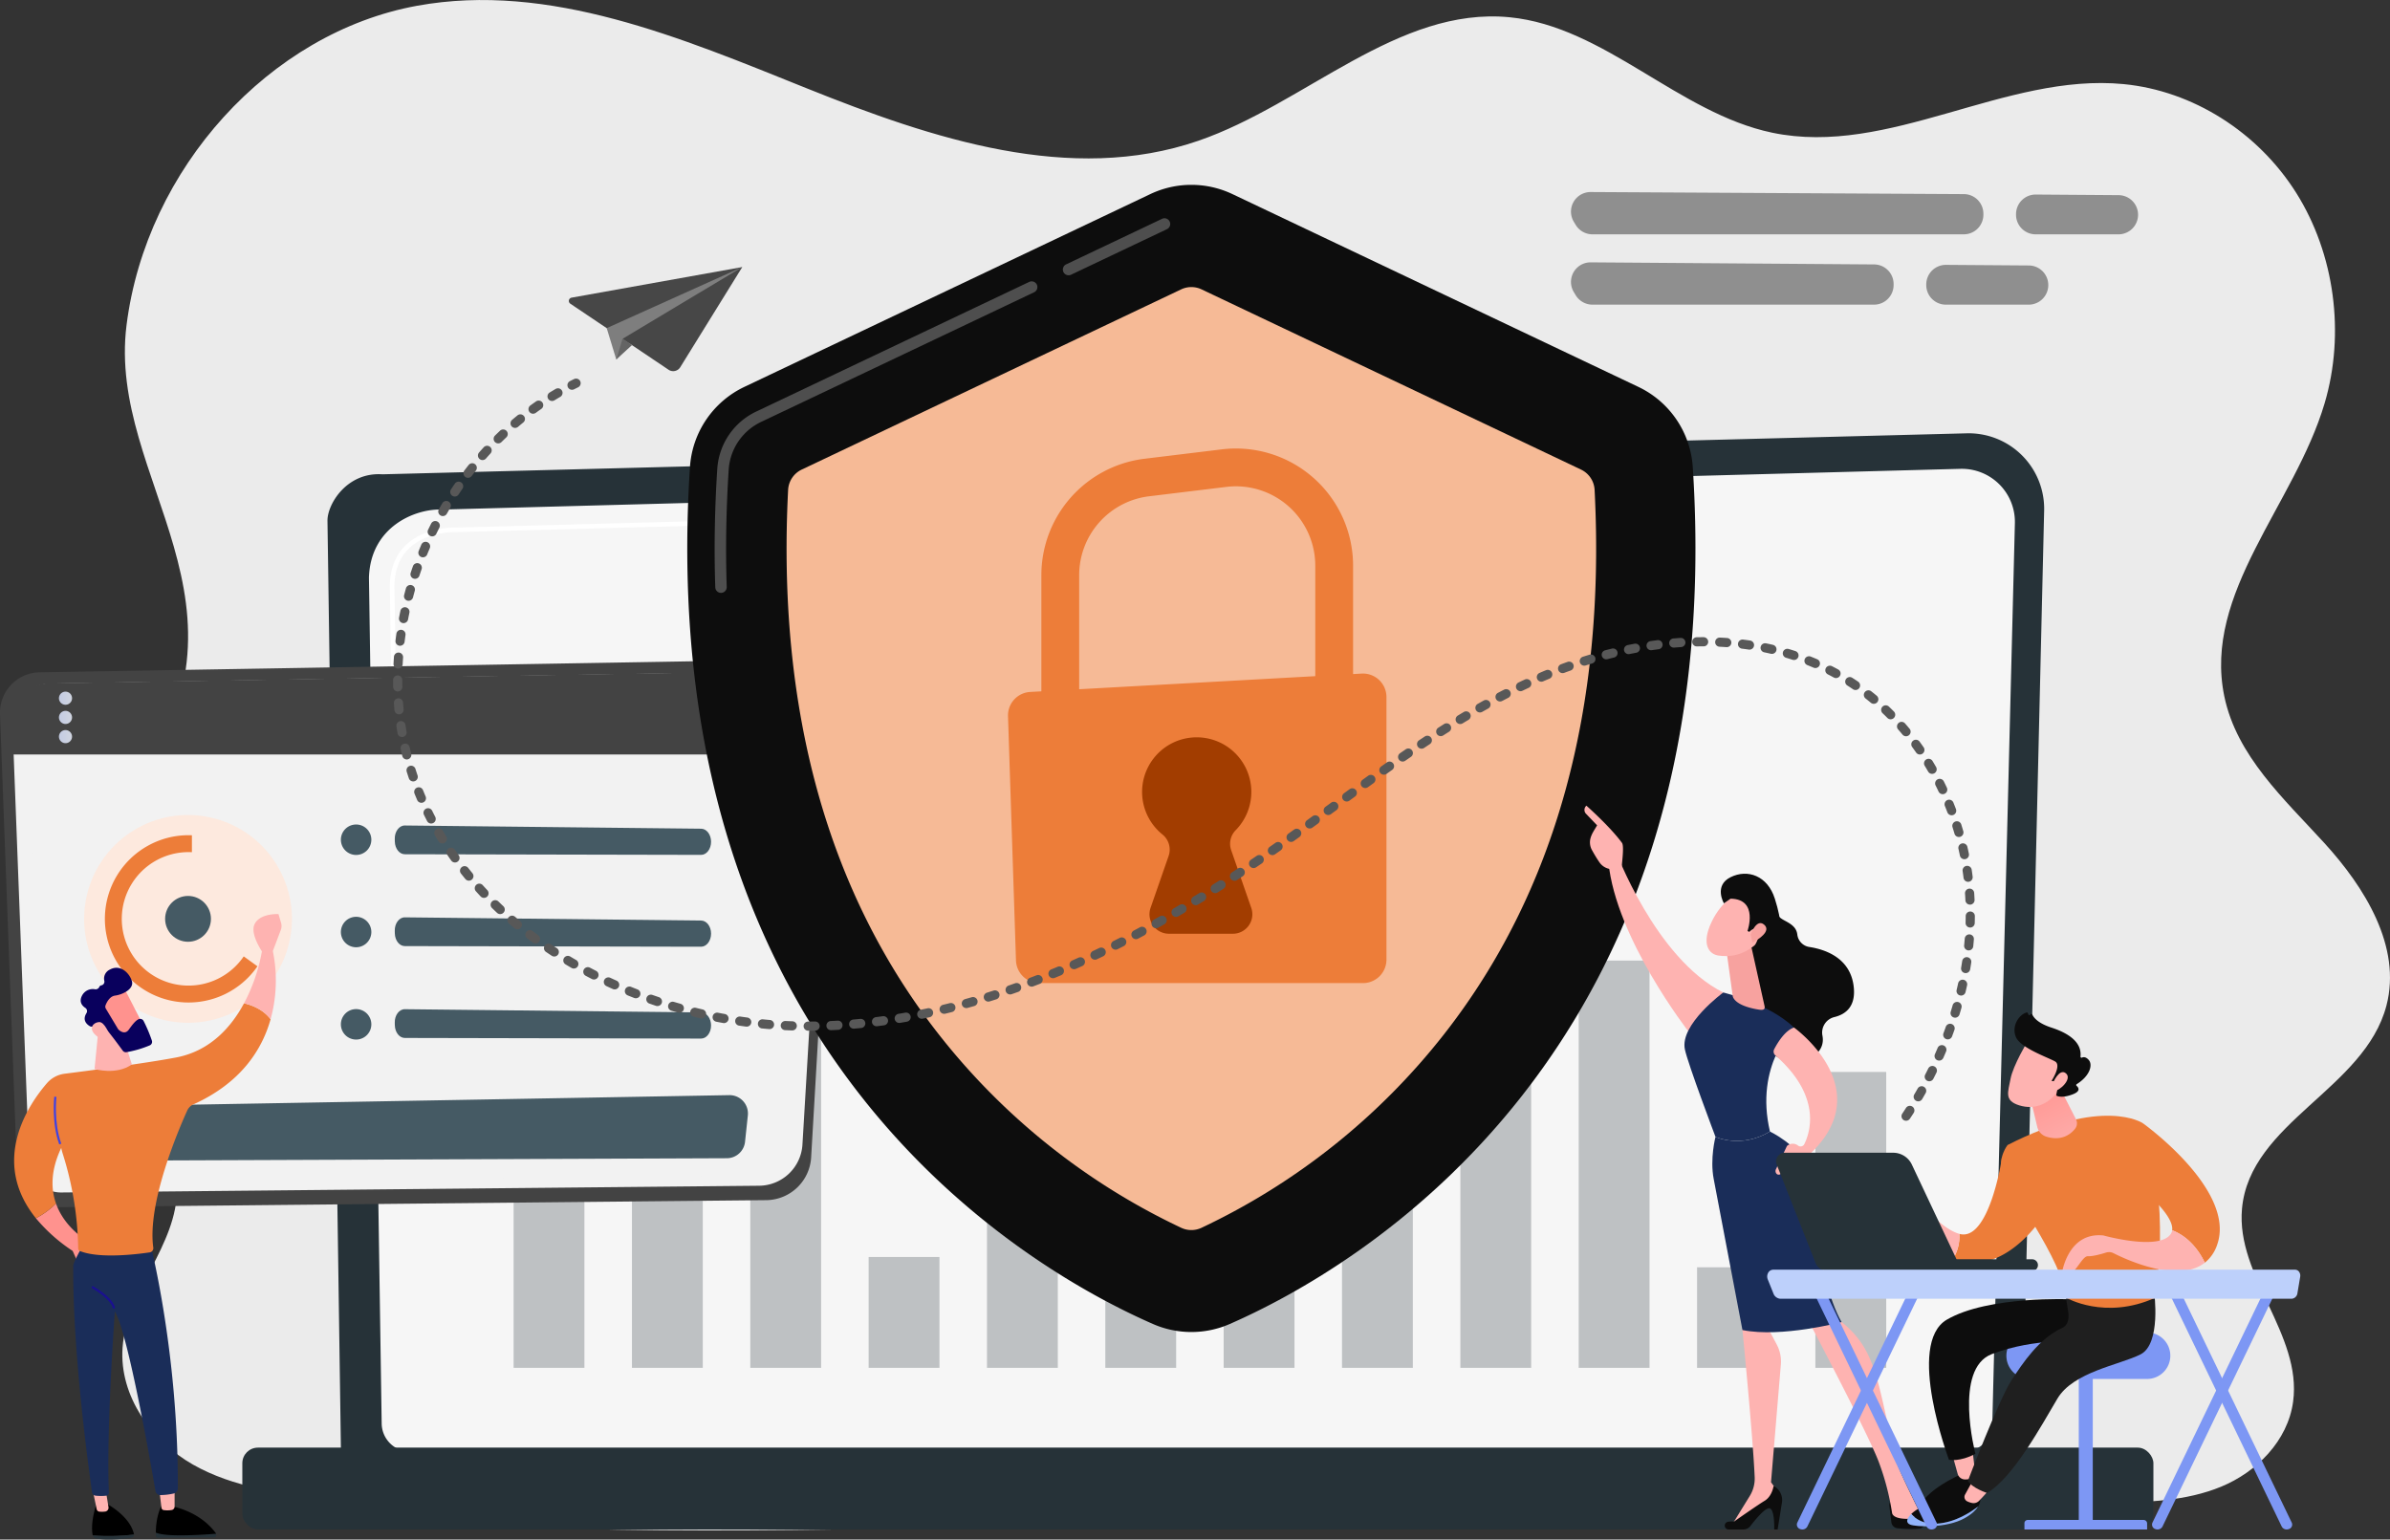 <svg xmlns="http://www.w3.org/2000/svg" xmlns:xlink="http://www.w3.org/1999/xlink" width="1149.106" height="740.255" viewBox="0 0 1149.106 740.255"><rect x="0" y="0" width="1149.106" height="740.255" fill="#333333" stroke="none"/><defs><linearGradient id="linear-gradient" y1="0.5" x2="1" y2="0.5" gradientUnits="objectBoundingBox"><stop offset="0" stop-color="#dae3fe"></stop><stop offset="1" stop-color="#e9effd"></stop></linearGradient><linearGradient id="linear-gradient-4" x1="200.258" y1="0.5" x2="201.258" y2="0.5" gradientUnits="objectBoundingBox"><stop offset="0"></stop><stop offset="1"></stop></linearGradient><linearGradient id="linear-gradient-5" x1="150.164" y1="0.5" x2="151.164" y2="0.5" gradientUnits="objectBoundingBox"><stop offset="0" stop-color="#ff928e"></stop><stop offset="1" stop-color="#feb3b1"></stop></linearGradient><linearGradient id="linear-gradient-6" x1="531.7" y1="-0.843" x2="531.193" y2="2.39" xlink:href="#linear-gradient-5"></linearGradient><linearGradient id="linear-gradient-8" x1="540.193" y1="-0.224" x2="539.678" y2="2.539" xlink:href="#linear-gradient-5"></linearGradient><linearGradient id="linear-gradient-9" x1="265.576" y1="-0.138" x2="263.823" y2="1.017" xlink:href="#linear-gradient-5"></linearGradient><linearGradient id="linear-gradient-10" x1="299.51" y1="0.257" x2="297.526" y2="2.087" xlink:href="#linear-gradient-5"></linearGradient><linearGradient id="linear-gradient-11" x1="225.366" y1="-0.222" x2="224.547" y2="2.966" xlink:href="#linear-gradient-5"></linearGradient><linearGradient id="linear-gradient-12" x1="74.868" y1="71.297" x2="73.796" y2="72.579" xlink:href="#linear-gradient-5"></linearGradient><linearGradient id="linear-gradient-13" x1="52.607" y1="47.632" x2="53.513" y2="47.632" gradientUnits="objectBoundingBox"><stop offset="0" stop-color="#09005d"></stop><stop offset="1" stop-color="#1a0f91"></stop></linearGradient><linearGradient id="linear-gradient-14" x1="209.608" y1="238.018" x2="212.066" y2="235.37" xlink:href="#linear-gradient-5"></linearGradient><linearGradient id="linear-gradient-15" x1="-11.501" y1="2.168" x2="-26.562" y2="4.266" gradientUnits="objectBoundingBox"><stop offset="0" stop-color="#4042e2"></stop><stop offset="1" stop-color="#4f52ff"></stop></linearGradient><linearGradient id="linear-gradient-16" x1="361.968" y1="-0.866" x2="361.045" y2="0.839" xlink:href="#linear-gradient-13"></linearGradient><linearGradient id="linear-gradient-17" x1="-113.259" y1="-5.931" x2="-112.131" y2="-5.931" xlink:href="#linear-gradient-5"></linearGradient><linearGradient id="linear-gradient-18" x1="-97.59" y1="-6.363" x2="-96.689" y2="-6.363" xlink:href="#linear-gradient-5"></linearGradient><linearGradient id="linear-gradient-19" x1="-28.729" y1="-2.592" x2="-27.735" y2="-2.592" xlink:href="#linear-gradient-5"></linearGradient><linearGradient id="linear-gradient-20" x1="0.142" y1="-0.265" x2="0.904" y2="1.436" xlink:href="#linear-gradient-5"></linearGradient><linearGradient id="linear-gradient-21" x1="0.961" y1="-2.955" x2="0.675" y2="-0.623" xlink:href="#linear-gradient-5"></linearGradient><linearGradient id="linear-gradient-22" x1="76.838" y1="66.717" x2="77.296" y2="65.792" xlink:href="#linear-gradient-5"></linearGradient><linearGradient id="linear-gradient-23" x1="311.733" y1="229.951" x2="313.618" y2="226.734" xlink:href="#linear-gradient-5"></linearGradient></defs><g id="Firewall_Auditing_Methodology" data-name="Firewall Auditing Methodology" transform="translate(-161.149 -124.819)"><path id="Path_162381" data-name="Path 162381" d="M1335.862,552.378c-19.323-21.184-42.173-41.844-48.131-70.6-10.311-49.77,33.779-92.206,48.212-140.814,9.98-33.61,4.831-71.878-13.617-101.2s-49.82-49.114-82.968-52.333c-57.035-5.539-112.853,35.139-169.036,23.358-44.986-9.432-80.535-51.043-126.2-55.5-53.737-5.245-98.323,41.7-149.638,59.382-61.379,21.144-127.925-.954-188.271-25.2s-123.837-51.3-187.446-39.7c-70.805,12.918-130.172,78.218-139.642,153.6-9.386,74.706,69.327,134.676,2.324,224.378-20.939,28.031-34.866,67.061-25.609,101.425,8.994,33.39,47.265,54.508,47.544,89.227.22,27.409-24.2,49.216-26.164,76.547-1.688,23.458,14.252,45.145,33.842,56.263s42.319,13.836,64.42,16.356l-6.515,7.412c111.318,10.576,223.329,8.221,335.073,5.858L1232.7,869.65c18.111-.383,36.661-.854,53.536-7.824s32.01-21.89,34.58-40.869c4.375-32.3-27.523-60.328-24.575-92.807,3.764-41.473,58.942-57.474,69.441-97.628C1373.1,602.145,1355.185,573.561,1335.862,552.378Z" transform="translate(-57.142 -22.171)" fill="#ebebeb"></path><g id="Group_86447" data-name="Group 86447" transform="translate(277.659 333.16)"><g id="Group_86446" data-name="Group 86446" transform="translate(40.94)"><path id="Path_162394" data-name="Path 162394" d="M1291.98,1017.435a14.448,14.448,0,0,1-14.412,14.4H498.2a14.448,14.448,0,0,1-14.413-14.4L477.3,569.555c0-7.919,9.33-23.38,26.429-22.218l761.682-19.708a36.319,36.319,0,0,1,37.267,37.146Z" transform="translate(-477.305 -527.617)" fill="#263238"></path><path id="Path_162395" data-name="Path 162395" d="M1294.239,1017.744a13.676,13.676,0,0,1-13.635,13.635H533.485a13.675,13.675,0,0,1-13.635-13.635l-6.12-406.589c.721-24.467,22.172-33.261,35.176-32.742l730-19.585a25.525,25.525,0,0,1,26.188,26.12Z" transform="translate(-493.792 -541.74)" fill="#f6f6f6"></path><g id="Group_86445" data-name="Group 86445" transform="translate(29.989 39.07)"><path id="Path_162396" data-name="Path 162396" d="M538.35,1013.631a1.1,1.1,0,0,1-1.1-1.085l-.484-32.974a1.1,1.1,0,0,1,1.085-1.118h.017a1.1,1.1,0,0,1,1.1,1.085l.484,32.974a1.1,1.1,0,0,1-1.085,1.118Z" transform="translate(-534.208 -770.753)" fill="#fff"></path><path id="Path_162397" data-name="Path 162397" d="M535.049,761.071a1.1,1.1,0,0,1-1.1-1.085L532.094,633.7c.038-8.434,2.637-15.171,7.723-20.046,9.254-8.867,23.734-8.424,24.347-8.4L797.287,599a1.084,1.084,0,0,1,1.131,1.072,1.1,1.1,0,0,1-1.072,1.13L564.16,607.455c-.651-.021-14.231-.443-22.819,7.787-4.639,4.445-7.009,10.65-7.044,18.443l1.854,126.269a1.1,1.1,0,0,1-1.085,1.118Z" transform="translate(-532.094 -598.996)" fill="#fff"></path></g><path id="Path_162398" data-name="Path 162398" d="M583.8,1020.452c.782-33.605.491-331.187-1.437-356.887s38.1-30.521,99.552-33.413,579.959-14.343,593.309-15.426c30.009-2.434,36.22,42.421,33.218,139.794-2.255,73.156-5.994,193.669-7.714,249.09a30.582,30.582,0,0,1-30.51,29.64c-124.774.343-602.994,1.713-634.829,2.661C598.754,1037,583.491,1033.777,583.8,1020.452Z" transform="translate(-524.828 -567.003)" fill="#f6f6f6"></path></g><rect id="Rectangle_21887" data-name="Rectangle 21887" width="918.841" height="39.352" rx="7.505" transform="translate(0 487.724)" fill="#263238"></rect></g><g id="Group_86448" data-name="Group 86448" transform="translate(408.089 515.795)" opacity="0.6"><rect id="Rectangle_21888" data-name="Rectangle 21888" width="34.053" height="147.357" transform="translate(0 119.376)" fill="#9a9fa2"></rect><rect id="Rectangle_21889" data-name="Rectangle 21889" width="34.053" height="96.713" transform="translate(56.9 170.02)" fill="#9a9fa2"></rect><rect id="Rectangle_21890" data-name="Rectangle 21890" width="34.053" height="221.876" transform="translate(113.799 44.856)" fill="#9a9fa2"></rect><rect id="Rectangle_21891" data-name="Rectangle 21891" width="34.053" height="53.303" transform="translate(170.699 213.43)" fill="#9a9fa2"></rect><rect id="Rectangle_21892" data-name="Rectangle 21892" width="34.053" height="192.213" transform="translate(227.598 74.52)" fill="#9a9fa2"></rect><rect id="Rectangle_21893" data-name="Rectangle 21893" width="34.053" height="158.933" transform="translate(284.498 107.8)" fill="#9a9fa2"></rect><rect id="Rectangle_21894" data-name="Rectangle 21894" width="34.053" height="122.758" transform="translate(341.397 143.975)" fill="#9a9fa2"></rect><rect id="Rectangle_21895" data-name="Rectangle 21895" width="34.053" height="266.733" transform="translate(398.297 0)" fill="#9a9fa2"></rect><rect id="Rectangle_21896" data-name="Rectangle 21896" width="34.053" height="238.517" transform="translate(455.197 28.216)" fill="#9a9fa2"></rect><rect id="Rectangle_21897" data-name="Rectangle 21897" width="34.053" height="195.831" transform="translate(512.096 70.902)" fill="#9a9fa2"></rect><rect id="Rectangle_21898" data-name="Rectangle 21898" width="34.053" height="48.356" transform="translate(568.996 218.376)" fill="#9a9fa2"></rect><rect id="Rectangle_21899" data-name="Rectangle 21899" width="34.053" height="142.292" transform="translate(625.896 124.44)" fill="#9a9fa2"></rect></g><g id="Group_86454" data-name="Group 86454" transform="translate(161.149 442.038)"><path id="Path_162399" data-name="Path 162399" d="M208.442,732.591l358.405-6.057c14.43-.244,26.012,12.132,25.154,26.879L579.665,965.564a21.853,21.853,0,0,1-21.376,20.818l-344.514,3.407a15.892,15.892,0,0,1-15.864-15.482l-8.243-221.419A19.363,19.363,0,0,1,208.442,732.591Z" transform="translate(-189.653 -726.531)" fill="#434343"></path><path id="Path_162400" data-name="Path 162400" d="M200.6,762.02a18.606,18.606,0,0,1,18.285-19.312l349.051-5.762a24.141,24.141,0,0,1,24.5,25.573L580.418,964.36A21.059,21.059,0,0,1,559.6,984.167l-335.523,3.241a15.313,15.313,0,0,1-15.45-14.729Z" transform="translate(-194.602 -731.244)" fill="#f2f2f2"></path><path id="Path_162401" data-name="Path 162401" d="M214.121,774.035a17.717,17.717,0,0,1,17.412-18.389l332.379-5.487A22.988,22.988,0,0,1,587.24,774.51L575.8,966.711a20.053,20.053,0,0,1-19.824,18.861l-319.5,3.087a14.582,14.582,0,0,1-14.712-14.026Z" transform="translate(-200.722 -737.224)" fill="#f2f2f2"></path><path id="Path_162402" data-name="Path 162402" d="M568.136,736.641l-350.514,5.786a18.683,18.683,0,0,0-18.361,19.393l.566,14.849H591.882l.854-14.349A24.242,24.242,0,0,0,568.136,736.641Z" transform="translate(-193.996 -731.105)" fill="#434343"></path><g id="Group_86449" data-name="Group 86449" transform="translate(28.343 15.347)" opacity="0.85"><path id="Path_162403" data-name="Path 162403" d="M247.74,757.722a3.153,3.153,0,1,1-3.153-3.153A3.152,3.152,0,0,1,247.74,757.722Z" transform="translate(-241.435 -754.569)" fill="url(#linear-gradient)"></path><path id="Path_162404" data-name="Path 162404" d="M247.74,774.6a3.153,3.153,0,1,1-3.153-3.152A3.153,3.153,0,0,1,247.74,774.6Z" transform="translate(-241.435 -762.208)" fill="url(#linear-gradient)"></path><path id="Path_162405" data-name="Path 162405" d="M247.74,791.475a3.153,3.153,0,1,1-3.153-3.153A3.152,3.152,0,0,1,247.74,791.475Z" transform="translate(-241.435 -769.847)" fill="url(#linear-gradient)"></path></g><circle id="Ellipse_7891" data-name="Ellipse 7891" cx="49.963" cy="49.963" r="49.963" transform="matrix(0.23, -0.973, 0.973, 0.23, 30.299, 161.744)" fill="#fde9de"></circle><circle id="Ellipse_7892" data-name="Ellipse 7892" cx="11.015" cy="11.015" r="11.015" transform="translate(79.39 113.582)" fill="#455a64"></circle><path id="Path_162406" data-name="Path 162406" d="M348.537,938.944A32.093,32.093,0,1,1,322,888.807q.814,0,1.619.04v-8.135c-.537-.021-1.076-.035-1.619-.035a40.222,40.222,0,1,0,33.128,63.035Z" transform="translate(-231.35 -796.303)" fill="#ed7d39"></path><g id="Group_86453" data-name="Group 86453" transform="translate(163.899 79.23)"><g id="Group_86450" data-name="Group 86450"><path id="Path_162407" data-name="Path 162407" d="M503.728,878.648a7.321,7.321,0,1,1-7.272-7.369A7.321,7.321,0,0,1,503.728,878.648Z" transform="translate(-489.087 -871.279)" fill="#455a64"></path><path id="Path_162408" data-name="Path 162408" d="M490.546,883.263a6.626,6.626,0,0,1,.1-.82Z" transform="translate(-489.747 -876.332)" fill="#455a64"></path></g><g id="Group_86451" data-name="Group 86451" transform="translate(0 44.381)"><path id="Path_162409" data-name="Path 162409" d="M503.728,959.73a7.321,7.321,0,1,1-7.272-7.369A7.321,7.321,0,0,1,503.728,959.73Z" transform="translate(-489.087 -952.361)" fill="#455a64"></path><path id="Path_162410" data-name="Path 162410" d="M490.546,964.346a6.607,6.607,0,0,1,.1-.82Z" transform="translate(-489.747 -957.415)" fill="#455a64"></path></g><g id="Group_86452" data-name="Group 86452" transform="translate(0 88.763)"><path id="Path_162411" data-name="Path 162411" d="M503.728,1040.812a7.321,7.321,0,1,1-7.272-7.369A7.321,7.321,0,0,1,503.728,1040.812Z" transform="translate(-489.087 -1033.443)" fill="#455a64"></path><path id="Path_162412" data-name="Path 162412" d="M490.546,1045.428a6.607,6.607,0,0,1,.1-.82Z" transform="translate(-489.747 -1038.497)" fill="#455a64"></path></g><path id="Path_162413" data-name="Path 162413" d="M536.41,878.66l.033,1.247c.091,3.376,2.2,6.054,4.776,6.067l142.451.3c2.66.014,4.821-2.813,4.817-6.3h0c0-3.42-2.093-6.209-4.7-6.278L541.3,872.149C538.548,872.076,536.312,875.052,536.41,878.66Z" transform="translate(-510.506 -871.672)" fill="#455a64"></path><path id="Path_162414" data-name="Path 162414" d="M536.41,959.347l.033,1.247c.091,3.375,2.2,6.054,4.776,6.066l142.451.3c2.66.013,4.821-2.813,4.817-6.3h0c0-3.421-2.093-6.209-4.7-6.278L541.3,952.836C538.548,952.763,536.312,955.738,536.41,959.347Z" transform="translate(-510.506 -908.194)" fill="#455a64"></path><path id="Path_162415" data-name="Path 162415" d="M536.41,1040.033l.033,1.247c.091,3.375,2.2,6.054,4.776,6.067l142.451.3c2.66.014,4.821-2.813,4.817-6.3h0c0-3.42-2.093-6.209-4.7-6.278L541.3,1033.522C538.548,1033.449,536.312,1036.425,536.41,1040.033Z" transform="translate(-510.506 -944.715)" fill="#455a64"></path></g><path id="Path_162416" data-name="Path 162416" d="M579.1,1118.785a8.833,8.833,0,0,0-8.94-9.766l-305.805,5.425a8.833,8.833,0,0,0-8.566,10.226l1.349,8.435a8.832,8.832,0,0,0,8.757,7.438l303.11-1.191a8.832,8.832,0,0,0,8.748-7.9Z" transform="translate(-219.54 -899.658)" fill="#455a64"></path></g><g id="Group_86456" data-name="Group 86456" transform="translate(167.946 564.336)"><path id="Path_162417" data-name="Path 162417" d="M290.663,1482.586a1.746,1.746,0,0,0-.047-.455c-2.268-8.991-13.523-14.591-13.523-14.591l-4.46.35c-2.564,7.924-2.235,12.784-1.823,14.949.012.061.03.118.046.177A105.868,105.868,0,0,0,290.663,1482.586Z" transform="translate(-233.057 -1184.237)" fill="url(#linear-gradient-4)"></path><path id="Path_162418" data-name="Path 162418" d="M271.127,1495.458a1.935,1.935,0,0,0,1.415,1.43c5.233,1.1,13.552.214,17.044-.242a1.624,1.624,0,0,0,1.347-1.618A105.847,105.847,0,0,1,271.127,1495.458Z" transform="translate(-233.328 -1196.679)" fill="#263238"></path><path id="Path_162419" data-name="Path 162419" d="M230.867,1204.261a41.545,41.545,0,0,1-9.665,7.065,80.254,80.254,0,0,0,17.666,15.709l2.185,4.9,7-8.392S235.491,1217.3,230.867,1204.261Z" transform="translate(-210.73 -1065.067)" fill="url(#linear-gradient-5)"></path><path id="Path_162420" data-name="Path 162420" d="M271.1,1456.042l1.889,9.094a1.486,1.486,0,0,0,1.27,1.223,12.6,12.6,0,0,0,2.927-.046,1.869,1.869,0,0,0,1.481-2.2l-1.313-8.075Z" transform="translate(-233.315 -1179.032)" fill="url(#linear-gradient-6)"></path><path id="Path_162421" data-name="Path 162421" d="M335.332,1494.608c-4.926-.138-7.474-.718-8.791-1.257,0,.49,0,.989.015,1.5a.972.972,0,0,0,.928.989l27.046-.175a1.235,1.235,0,0,0,.993-1.8C351.978,1494.165,342.947,1494.821,335.332,1494.608Z" transform="translate(-258.41 -1195.919)" fill="#263238"></path><path id="Path_162422" data-name="Path 162422" d="M355.525,1483.345a1.251,1.251,0,0,0-.107-.2c-2.389-3.338-8.472-9.983-20.493-12.866l-5.766-.182s-2.568,4.463-2.616,12.73c1.317.539,3.865,1.119,8.791,1.257C342.948,1484.293,351.979,1483.638,355.525,1483.345Z" transform="translate(-258.411 -1185.392)" fill="url(#linear-gradient-4)"></path><path id="Path_162423" data-name="Path 162423" d="M329.368,1452.969c.064.43.854,6.963,1.16,9.5a1.255,1.255,0,0,0,1.059,1.134,13.211,13.211,0,0,0,3.961-.061,1.706,1.706,0,0,0,1.293-1.712v-10.255Z" transform="translate(-259.69 -1177.008)" fill="url(#linear-gradient-8)"></path><path id="Path_162424" data-name="Path 162424" d="M290.613,1236.3s13.91,52.86,13.658,119.38a2.575,2.575,0,0,1-2.043,2.51,30.007,30.007,0,0,1-6.448.746,2.39,2.39,0,0,1-2.276-2c-1.951-11.437-13.143-75.869-19.52-86.329,0,0-4.2,57.385-2.855,87.158a1.41,1.41,0,0,1-1.245,1.467,23.691,23.691,0,0,1-5.176-.014,1.888,1.888,0,0,1-1.683-1.6c-1.389-9.679-9.385-67.3-9.045-108.8.019-2.34,6.19-12.518,6.19-12.518Z" transform="translate(-225.562 -1079.57)" fill="#1a2d59"></path><path id="Path_162425" data-name="Path 162425" d="M312.605,1028.342c-6.106,11.364-16.241,22.961-32.731,26.069-15.223,2.869-42.559,6.415-53.547,7.8a13.458,13.458,0,0,0-8.5,4.565c-8.636,9.994-27.585,37.354-5.281,64.924a41.545,41.545,0,0,0,9.665-7.065c-2.467-6.956-2.669-15.845,2.5-26.746a25.369,25.369,0,0,0,.661,2.561,158.594,158.594,0,0,1,7.492,45.7,1.429,1.429,0,0,0,.9,1.336c9.381,3.759,27.438,1.522,33.5.619a2.04,2.04,0,0,0,1.706-2.314c-2.975-21.553,12.293-57.009,16.326-65.89a5.881,5.881,0,0,1,2.929-2.931c23.061-10.432,33.086-26.491,37.151-40.958C321.854,1031.3,316.4,1029.234,312.605,1028.342Z" transform="translate(-202.071 -985.439)" fill="#ed7d39"></path><path id="Path_162426" data-name="Path 162426" d="M416.775,1015.3a70.014,70.014,0,0,0,1.095-32.728h-5.254a85.065,85.065,0,0,1-8.606,25.056C407.81,1008.514,413.26,1010.576,416.775,1015.3Z" transform="translate(-293.476 -964.72)" fill="url(#linear-gradient-9)"></path><path id="Path_162427" data-name="Path 162427" d="M418.216,970.6s-8-10.36-5.4-15.756,11.508-4.873,11.508-4.873l1.25,4.229a5.319,5.319,0,0,1-.126,3.388L420.526,970.6Z" transform="translate(-297.227 -949.962)" fill="url(#linear-gradient-10)"></path><path id="Path_162428" data-name="Path 162428" d="M274.513,1051.9l-1.808,18.471s10.391,3.13,17.949-2.2l-5.313-16.788Z" transform="translate(-234.042 -995.87)" fill="url(#linear-gradient-11)"></path><g id="Group_86455" data-name="Group 86455" transform="translate(31.999 25.832)"><path id="Path_162429" data-name="Path 162429" d="M286.673,1013.228c.25.235,10.555,20.472,10.555,20.472l-11.68,5.638-12.616-17.729S282.486,1009.287,286.673,1013.228Z" transform="translate(-266.145 -1004.079)" fill="url(#linear-gradient-12)"></path><path id="Path_162430" data-name="Path 162430" d="M272.487,1015.177a1.866,1.866,0,0,0,.14,1.636l5.825,9.711a1.824,1.824,0,0,0,.32.4c.694.645,3.066,2.523,4.9-.033,1.563-2.178,3.03-4.159,4.6-4.976a1.862,1.862,0,0,1,2.514.828,69.51,69.51,0,0,1,3.986,9.457,1.854,1.854,0,0,1-1.079,2.274,51.7,51.7,0,0,1-11.187,3.263,1.862,1.862,0,0,1-1.761-.749c-1.784-2.444-6.814-9.277-8.531-10.987-1.6-1.589-4.538-.99-5.864-.609a1.871,1.871,0,0,1-1.488-.2c-1.345-.81-3.694-2.829-1.546-6.246a1.865,1.865,0,0,0-.576-2.533c-1.5-.988-3.133-2.844-1.58-5.847a5.811,5.811,0,0,1,6.292-3.08,1.935,1.935,0,0,0,2.03-1.129,1.231,1.231,0,0,1,.961-.758,1.808,1.808,0,0,0,1.463-2.123,4.772,4.772,0,0,1,2.665-5.467c5.04-2.771,9.454,1.744,10.576,5.555s-4.512,6.5-8.056,6.954C274.489,1010.851,273.061,1013.692,272.487,1015.177Z" transform="translate(-260.532 -997.156)" fill="url(#linear-gradient-13)"></path><path id="Path_162431" data-name="Path 162431" d="M278.843,1051.137s-2.241-6.557-5.109-6.316-5.126,3.1-1.571,6.31C276.584,1055.127,278.843,1051.137,278.843,1051.137Z" transform="translate(-264.971 -1018.728)" fill="url(#linear-gradient-14)"></path></g><path id="Path_162432" data-name="Path 162432" d="M239.511,1133.321c-3.781-10.347-2.409-22.842-2.4-22.967l1.042.119c-.014.123-1.356,12.377,2.339,22.487Z" transform="translate(-217.819 -1022.561)" fill="url(#linear-gradient-15)"></path><path id="Path_162433" data-name="Path 162433" d="M280.791,1287.626a.525.525,0,0,1-.507-.393c-1.153-4.448-9.791-9.338-9.878-9.387a.524.524,0,1,1,.513-.915c.372.209,9.115,5.158,10.38,10.038a.525.525,0,0,1-.509.656Z" transform="translate(-232.881 -1097.93)" fill="url(#linear-gradient-16)"></path></g><g id="Group_86458" data-name="Group 86458" transform="translate(491.591 213.699)"><path id="Path_162434" data-name="Path 162434" d="M1276.785,445.031A45.982,45.982,0,0,0,1250.6,406.5l-195.137-92.678a46.033,46.033,0,0,0-39.5,0L820.827,406.5a45.98,45.98,0,0,0-26.186,38.532c-18.3,282.932,163.109,386.021,222.578,412.062a46.089,46.089,0,0,0,36.988,0C1113.676,831.052,1295.089,727.963,1276.785,445.031Z" transform="translate(-793.35 -309.37)" fill="#0d0d0d"></path><path id="Path_162435" data-name="Path 162435" d="M1126.016,366.143a2.754,2.754,0,0,1-1.184-5.242L1170.94,339a2.754,2.754,0,1,1,2.364,4.975l-46.108,21.9A2.745,2.745,0,0,1,1126.016,366.143Z" transform="translate(-942.679 -322.662)" fill="#4e4e4e"></path><path id="Path_162436" data-name="Path 162436" d="M820.445,543.938a2.754,2.754,0,0,1-2.751-2.661c-.617-18.405-.293-37.59.964-57.022a32.827,32.827,0,0,1,18.7-27.491l131.271-62.346a2.754,2.754,0,0,1,2.363,4.976L839.718,461.739a27.318,27.318,0,0,0-15.564,22.872c-1.245,19.252-1.567,38.255-.955,56.481a2.754,2.754,0,0,1-2.66,2.845Z" transform="translate(-804.232 -347.745)" fill="#4e4e4e"></path><path id="Path_162437" data-name="Path 162437" d="M1269.079,496.727a11.494,11.494,0,0,0-6.542-9.8l-182.42-86.638a11.475,11.475,0,0,0-9.844,0L887.854,486.931a11.494,11.494,0,0,0-6.542,9.8c-5.395,105.543,18.984,193.6,72.509,261.857a323.6,323.6,0,0,0,116.519,92.932,11.5,11.5,0,0,0,9.71,0,323.607,323.607,0,0,0,116.519-92.932C1250.1,690.33,1274.474,602.268,1269.079,496.727Z" transform="translate(-832.833 -350.023)" fill="#f6ba96"></path><g id="Group_86457" data-name="Group 86457" transform="translate(154.202 126.78)"><path id="Path_162438" data-name="Path 162438" d="M1122.56,674.308h-18.181V601.856a56.4,56.4,0,0,1,49.552-55.938L1191.1,541.4a56.349,56.349,0,0,1,63.148,55.938V660.59H1236.07V597.338a38.169,38.169,0,0,0-42.774-37.89l-37.173,4.517a38.2,38.2,0,0,0-33.564,37.89Z" transform="translate(-1088.335 -540.989)" fill="#ed7d39"></path><path id="Path_162439" data-name="Path 162439" d="M1085.737,747.521l159.372-8.829a11.294,11.294,0,0,1,11.918,11.276V876.224a11.294,11.294,0,0,1-11.294,11.294H1090.191a11.294,11.294,0,0,1-11.288-10.926l-3.829-117.426A11.294,11.294,0,0,1,1085.737,747.521Z" transform="translate(-1075.068 -630.468)" fill="#ed7d39"></path><path id="Path_162440" data-name="Path 162440" d="M1245.343,876.71l-9.646-27.732a9.287,9.287,0,0,1,2.11-9.575,26.261,26.261,0,1,0-35.227,1.96,9.36,9.36,0,0,1,3.041,10.342l-8.7,25.005a9.358,9.358,0,0,0,8.839,12.432H1236.5A9.358,9.358,0,0,0,1245.343,876.71Z" transform="translate(-1128.381 -655.83)" fill="#a23d00"></path></g></g><g id="Group_86461" data-name="Group 86461" transform="translate(922.944 512.219)"><path id="Path_162441" data-name="Path 162441" d="M1728.052,937.783s6.766,3.291,8.01,7.071c1,3.034,8.479,3.424,9.218,9.39a6.846,6.846,0,0,0,5.729,6.017c7.641,1.171,19.416,5.139,21.3,18.4,1.438,10.125-3.724,13.965-9.142,15.294a7.673,7.673,0,0,0-5.818,8.863c.772,3.853-.379,8.307-7.054,11.829-14.958,7.893-29.9-18.7-29.9-18.7l-3.062-46.43Z" transform="translate(-1642.934 -892.332)" fill="#0d0d0d"></path><path id="Path_162442" data-name="Path 162442" d="M1605.652,893.049s19.247,52.469,52.043,68.868c0,0-10.916,17.81-16.612,18.891,0,0-35.034-44.84-38.605-81.576Z" transform="translate(-1590.944 -872.084)" fill="#feb3b1"></path><path id="Path_162443" data-name="Path 162443" d="M1849.222,1467.144l.968,7.958a3.287,3.287,0,0,0,2.883,2.876,50.885,50.885,0,0,0,10.65.167,2.814,2.814,0,0,0,2.363-3.65c-.976-3.072-2.762-7.683-5.338-10.4h-8.827A2.719,2.719,0,0,0,1849.222,1467.144Z" transform="translate(-1702.621 -1130.561)" fill="#0d0d0d"></path><path id="Path_162444" data-name="Path 162444" d="M1717.446,1299.368l-1.49,8.764s4.989,50.537,5.876,70.752a15.836,15.836,0,0,1-2.344,9l-8.676,14.088,22.049-13.011.439-2.69-3.61-4.963,4.728-56.614a17.374,17.374,0,0,0-1.977-9.608l-4.561-8.567Z" transform="translate(-1639.981 -1055.999)" fill="#feb3b1"></path><path id="Path_162445" data-name="Path 162445" d="M1706.622,1473.255h7.036a4.237,4.237,0,0,0,3.362-1.649c2.193-2.85,6.738-8.411,8.911-8.556,2.925-.2,2.551,10.2,2.551,10.2h1.64l2.077-12.923a7.65,7.65,0,0,0-4.014-8h0s-.669,4.946-4.3,7.133-14.755,10.021-14.755,10.021a10.052,10.052,0,0,0-2.86.076A1.861,1.861,0,0,0,1706.622,1473.255Z" transform="translate(-1637.241 -1125.237)" fill="#0d0d0d"></path><path id="Path_162446" data-name="Path 162446" d="M1778.1,1303.961s29.229,55.444,33.875,68.1a121.622,121.622,0,0,1,6.336,24.219c.1,1.563,2.041,3.061,7.4,3.061,2.765,0,4.119-1.108,4.782-2.181a3.122,3.122,0,0,0,.118-3.025c-1.691-3.422-7.056-14.357-9.043-19.316-2.372-5.922-7.476-32.757-10.275-42.087s-5.962-19.451-18.151-28.774C1793.143,1303.961,1784.777,1295.766,1778.1,1303.961Z" transform="translate(-1670.439 -1056.429)" fill="#feb3b1"></path><path id="Path_162447" data-name="Path 162447" d="M1710.365,1085.717c-7.54-31.948,11.56-50.018,11.56-50.018-12.052-11.568-34.01-16.833-34.01-16.833s-20.953,15.319-18.468,27.309c1.457,7.028,14.728,42.093,14.728,42.093S1696.447,1094.076,1710.365,1085.717Z" transform="translate(-1621.165 -929.033)" fill="#1a2d59"></path><path id="Path_162448" data-name="Path 162448" d="M1738.172,1156.816c-3.068-9.244-16.716-15.817-16.716-15.817-13.918,8.359-26.19,2.551-26.19,2.551s-2.752,10.519-.852,20.3,13.816,72.6,13.816,72.6c18.778,3.8,47.657-3.828,47.657-3.828C1743.927,1211.385,1741.24,1166.06,1738.172,1156.816Z" transform="translate(-1632.255 -984.315)" fill="#1a2d59"></path><path id="Path_162449" data-name="Path 162449" d="M1718.584,978.124l6.13,27.534c.587,2.425-1.624,2.029-4.076,1.567-4.015-.757-9.191-2.316-10.922-5.441a2.971,2.971,0,0,1-.314-1.037l-2.633-19.093a3.431,3.431,0,0,1,2.008-3.6l5.082-2.253A3.43,3.43,0,0,1,1718.584,978.124Z" transform="translate(-1638.136 -909.403)" fill="#f7a29f"></path><path id="Path_162450" data-name="Path 162450" d="M1757.376,1049.619s42.784,30.61,5.472,62.774a9.642,9.642,0,0,1-4.221,2.446c-1.413.422-5.593,3.585-7.712,5.233a1.452,1.452,0,0,1-2.124-.381h0a1.986,1.986,0,0,1-.112-1.9l5.3-11.2a4.086,4.086,0,0,1,5.306-.229h0a2.016,2.016,0,0,0,3.056-.692c2.884-5.875,8.33-23.152-13.961-42.676a2.414,2.414,0,0,1-.536-2.936C1749.407,1057.047,1752.989,1051.072,1757.376,1049.619Z" transform="translate(-1656.615 -942.953)" fill="#feb3b1"></path><g id="Group_86459" data-name="Group 86459" transform="translate(58.713 32.719)"><path id="Path_162451" data-name="Path 162451" d="M1703.216,932.039s-7.26,3.066-12.2,13.557-1.25,15.335,3.38,16,11.555.564,18.88-6.213S1712.653,928.406,1703.216,932.039Z" transform="translate(-1688.672 -922.255)" fill="#feb3b1"></path><path id="Path_162452" data-name="Path 162452" d="M1714.015,942.049s5.478-15.349-8.13-15.53l-3.2,2.238s-4.993-8.51,3.2-12.572,17.786-.707,21.274,10.334,4.083,18.431-1.719,23.713-8.193-.707-8.193-.707,3.159-4.941,1.873-7.584-4.252.547-4.252.547Z" transform="translate(-1694.332 -914.522)" fill="#0d0d0d"></path><path id="Path_162453" data-name="Path 162453" d="M1727.421,963.388s2.769-7.906,6.463-4.758-3,7.3-5.624,8.649Z" transform="translate(-1706.211 -934.152)" fill="#f7a29f"></path></g><g id="Group_86460" data-name="Group 86460"><path id="Path_162454" data-name="Path 162454" d="M1594.267,885.262c-.293.934,3.107,2.355,5.109-1.463.07-1.83,1.183-9.669.089-11.16-5.823-7.939-17.114-17.892-17.114-17.892a2.687,2.687,0,0,0-.336,3.732l5.477,5.706c-1.146,2.07-2.543,3.818-3.2,6.322a7.673,7.673,0,0,0,.765,5.649c.961,1.732,2.273,3.984,3.513,5.746A7.579,7.579,0,0,0,1594.267,885.262Z" transform="translate(-1581.407 -854.747)" fill="#feb3b1"></path><path id="Path_162455" data-name="Path 162455" d="M1597.1,891.688c-.412-2.3-1.668-8.566-2.535-9.977a3.23,3.23,0,0,1-.61-2.545,2.364,2.364,0,0,1,1.329-1.447l.327-.166,5.381,4.562,1.618,4.348-1.032.384-1.517-4.078-4.584-3.885a1.089,1.089,0,0,0-.461.58,2.3,2.3,0,0,0,.488,1.671c1.153,1.876,2.62,10.013,2.681,10.359Z" transform="translate(-1587.052 -865.07)" fill="#feb3b1"></path></g></g><g id="Group_86470" data-name="Group 86470" transform="translate(1010.819 611.638)"><g id="Group_86464" data-name="Group 86464" transform="translate(114.995 153.872)"><g id="Group_86462" data-name="Group 86462" transform="translate(34.804 17.343)"><rect id="Rectangle_21900" data-name="Rectangle 21900" width="6.735" height="75.918" fill="#7d97f4"></rect></g><g id="Group_86463" data-name="Group 86463" transform="translate(8.678 90.155)"><path id="Path_162456" data-name="Path 162456" d="M2026.88,1486.775h-58.988v-3.007a1.563,1.563,0,0,1,1.563-1.563h55.74a1.685,1.685,0,0,1,1.685,1.684Z" transform="translate(-1967.892 -1482.205)" fill="#7d97f4"></path></g><path id="Rectangle_21901" data-name="Rectangle 21901" d="M11.177,0H67.643A11.177,11.177,0,0,1,78.82,11.177v0A11.177,11.177,0,0,1,67.643,22.354H11.177A11.177,11.177,0,0,1,0,11.177v0A11.177,11.177,0,0,1,11.177,0Z" fill="#7d97f4"></path></g><g id="Group_86466" data-name="Group 86466" transform="translate(53.374)"><path id="Path_162457" data-name="Path 162457" d="M1895.688,1440.415s-21.773,9.378-20.526,19.193c0,0,22.507-4.317,26.535-10.749s1.808-10.16,1.808-10.16Z" transform="translate(-1855.597 -1218.485)" fill="#0d0d0d"></path><path id="Path_162458" data-name="Path 162458" d="M1914.7,1422.253l1.106,9.555a3.161,3.161,0,0,1-2,3.357,8.241,8.241,0,0,1-2.759.421,3.68,3.68,0,0,1-3.575-2.684l-2.142-7.729Z" transform="translate(-1869.274 -1211.04)" fill="url(#linear-gradient-17)"></path><path id="Path_162459" data-name="Path 162459" d="M1952.635,1288.288s-40.047-1.853-59.974,9.767,1.01,67.4,1.01,67.4,5.206,1.119,12.7-2.887c0,0-10.7-40.829,7.884-47.933,20.889-7.985,42.495-6.043,42.495-6.043l-4-19.039Z" transform="translate(-1859.647 -1150.354)" fill="#0d0d0d"></path><path id="Path_162460" data-name="Path 162460" d="M1876.532,1463.639c4.553-1,18.057-6.593,20.108-6.518s4.957,3.148,4.957,3.148a5.457,5.457,0,0,1-.967,4.091c-3.479,2.713-10.974,7.694-19.688,8.24-6.41.4-10.266-2.15-12.472-4.623A17.826,17.826,0,0,1,1876.532,1463.639Z" transform="translate(-1852.591 -1226.823)" fill="#0d0d0d"></path><path id="Path_162461" data-name="Path 162461" d="M1879.331,1478.588c8.714-.546,16.209-5.527,19.688-8.24-.991,1.63-2.879,3.593-6.43,5.6-8.805,4.975-23.36,4.25-26.245,3.13-2.312-.9-1.6-3.056.515-5.112C1869.065,1476.438,1872.922,1478.989,1879.331,1478.588Z" transform="translate(-1850.98 -1232.81)" fill="#91b3fa"></path><path id="Path_162462" data-name="Path 162462" d="M1927.532,1449.507c-.3,1.128-3.487,4.515-5.331,6.4a3.631,3.631,0,0,1-3.374,1.015,9.332,9.332,0,0,1-2.414-.847,2.355,2.355,0,0,1-.911-3.2l4.663-8.481Z" transform="translate(-1873.745 -1221.062)" fill="url(#linear-gradient-18)"></path><path id="Path_162463" data-name="Path 162463" d="M2007.788,1282.241s3.5,24.8-6.612,29.867-32.275,8.387-39.911,21.249-21.349,38.107-33.829,45.361c0,0-7.127-2.318-9.21-5.823,0,0,14.813-38.94,20.992-48.406,5.352-8.2,13.178-20.006,24.3-25.113,3.183-1.462,3.433-4.839,2.872-8.3l-1.02-6.3Z" transform="translate(-1875.113 -1147.666)" fill="#1f1f1f"></path><path id="Path_162464" data-name="Path 162464" d="M1908.238,1200.449c14.17,4.044,20.512-35.834,20.455-36.8l21.725,25.4s-12.945,22.779-32.491,25.2a23.071,23.071,0,0,1-12.681-1.859A20.306,20.306,0,0,0,1908.238,1200.449Z" transform="translate(-1869.237 -1093.985)" fill="#ed7d39"></path><path id="Path_162465" data-name="Path 162465" d="M1852.22,1206.448c6.176-2.538,11.415,2.527,11.415,2.527,6.12,6.264,10.973,9.426,14.826,10.526a20.305,20.305,0,0,1-2.992,11.941c-7.635-3.5-12.085-10.568-13.918-14.1a2.651,2.651,0,0,0-3.5-1.185c-1.309.633-2.659,1.6-2.743,2.91-.167,2.587-3.245,2.739-3.263,1.784s2.384-6.064,2.384-6.064-7.1,4.552-9.858,6.293-5.115-1.133-5.115-1.133S1846.044,1208.986,1852.22,1206.448Z" transform="translate(-1839.46 -1113.037)" fill="url(#linear-gradient-19)"></path><path id="Path_162466" data-name="Path 162466" d="M2015.53,1130.7s-19.042-12.991-65.031,10.5c0,0-4.736,6-2.517,12.772s29.524,43.4,30.585,60.593c0,0,18.666,10.987,42.9.095C2021.463,1214.667,2029.589,1169.261,2015.53,1130.7Z" transform="translate(-1888.313 -1077.453)" fill="#ed7d39"></path><path id="Path_162467" data-name="Path 162467" d="M1987.036,1103.323l7.525,14.745a4.194,4.194,0,0,1-.434,4.521c-2.072,2.6-6.4,6.086-13.781,3.836a6.467,6.467,0,0,1-4.406-4.69l-3.9-16.459Z" transform="translate(-1899.47 -1066.681)" fill="url(#linear-gradient-20)"></path><path id="Path_162468" data-name="Path 162468" d="M2079.118,1185.156c1.289-8.964-22.4-26.336-22.4-26.336l8.3-25.154s45.2,32.254,35.692,58.595a18.407,18.407,0,0,1-5.873,8.476C2090.051,1190.921,2083.56,1186.842,2079.118,1185.156Z" transform="translate(-1937.801 -1080.416)" fill="#ed7d39"></path><path id="Path_162469" data-name="Path 162469" d="M2020.66,1230.222s26.793,7.483,32.352-.673a4.244,4.244,0,0,0,.692-1.815c4.441,1.687,10.932,5.765,15.719,15.581-12.721,10.008-37.25-1.21-43.914-4.573a4.707,4.707,0,0,0-3.529-.3c-2.37.74-6.478,1.888-8.767,1.763-3.348-.184-6.942,11.915-12.639,8.852C2000.573,1249.062,2003.163,1228.391,2020.66,1230.222Z" transform="translate(-1912.386 -1122.994)" fill="url(#linear-gradient-21)"></path><g id="Group_86465" data-name="Group 86465" transform="translate(62.443)"><path id="Path_162470" data-name="Path 162470" d="M1962.954,1061.575s-7.014,11.661-8.232,18.105-3.171,10.473,4.164,12.77,14.152-.61,18.43-6.626c0,0,6.681-9.258,6.014-13.5S1962.954,1061.575,1962.954,1061.575Z" transform="translate(-1953.54 -1047.784)" fill="url(#linear-gradient-22)"></path><path id="Path_162471" data-name="Path 162471" d="M1977.913,1069.432l-.948-.125s4.967-7.505,1.717-9.367-16.494-6.43-18.794-11.646c-2.218-5.028,1.1-10.709,5.1-11.894a.509.509,0,0,1,.611.322l.235.633a.515.515,0,0,0,.953.027h0a.512.512,0,0,1,.932-.02c.709,1.563,2.833,4.232,9.2,6.3,9.037,2.93,14.667,7.485,13.974,13.906a.514.514,0,0,0,.734.522c.738-.326,1.858-.378,3.159,1.045,2.262,2.474.49,7.884-5.687,11.713a.511.511,0,0,0-.084.82c.924.792,2.224,2.556-1.955,4.128-4.275,1.609-6.608,1.064-7.47.719a.515.515,0,0,1-.316-.579l1.1-5.627a.515.515,0,0,0-.438-.608Z" transform="translate(-1956.091 -1036.38)" fill="#0d0d0d"></path><path id="Path_162472" data-name="Path 162472" d="M1992.7,1094.312s3.1-7.631,6.346-4.948-3,8.61-5.892,8.531Z" transform="translate(-1971.264 -1060.104)" fill="url(#linear-gradient-23)"></path></g></g><g id="Group_86467" data-name="Group 86467" transform="translate(4.26 67.455)"><path id="Path_162473" data-name="Path 162473" d="M1920.571,1258.758c-.048,0-.1,0-.144,0l-62.595-.068a2.8,2.8,0,1,1,.006-5.6l62.595.068a2.8,2.8,0,0,1,.138,5.6Z" transform="translate(-1797.396 -1201.926)" fill="#263238"></path><path id="Path_162474" data-name="Path 162474" d="M1753.9,1159.617h52.129a9.936,9.936,0,0,1,8.987,5.7l24.1,51.1h-64.783a6.038,6.038,0,0,1-5.615-3.819l-18.688-47.287A4.163,4.163,0,0,1,1753.9,1159.617Z" transform="translate(-1749.732 -1159.617)" fill="#263238"></path><path id="Path_162475" data-name="Path 162475" d="M1817.559,1203.167c1.13,3.51.295,6.918-1.864,7.613s-4.825-1.587-5.955-5.1-.3-6.918,1.864-7.613S1816.429,1199.657,1817.559,1203.167Z" transform="translate(-1776.666 -1176.966)" fill="#263238"></path></g><g id="Group_86469" data-name="Group 86469" transform="translate(0 123.692)"><g id="Group_86468" data-name="Group 86468" transform="translate(14.249 5.751)"><path id="Path_162476" data-name="Path 162476" d="M1770.61,1392.02a2.9,2.9,0,0,1-1.038-.192,2.26,2.26,0,0,1-1.377-3.084l55.166-114.458a2.759,2.759,0,0,1,3.455-1.229,2.26,2.26,0,0,1,1.377,3.084L1773.028,1390.6A2.659,2.659,0,0,1,1770.61,1392.02Z" transform="translate(-1767.981 -1272.865)" fill="#7d97f4"></path><path id="Path_162477" data-name="Path 162477" d="M1838.527,1392.02a2.659,2.659,0,0,1-2.418-1.421l-55.166-114.458a2.26,2.26,0,0,1,1.377-3.084,2.759,2.759,0,0,1,3.456,1.229l55.166,114.458a2.261,2.261,0,0,1-1.377,3.084A2.905,2.905,0,0,1,1838.527,1392.02Z" transform="translate(-1773.751 -1272.865)" fill="#7d97f4"></path><path id="Path_162478" data-name="Path 162478" d="M2082.582,1392.02a2.908,2.908,0,0,1-1.038-.192,2.26,2.26,0,0,1-1.377-3.084l55.165-114.458a2.76,2.76,0,0,1,3.456-1.229,2.26,2.26,0,0,1,1.377,3.084L2085,1390.6A2.661,2.661,0,0,1,2082.582,1392.02Z" transform="translate(-1909.191 -1272.865)" fill="#7d97f4"></path><path id="Path_162479" data-name="Path 162479" d="M2150.5,1392.02a2.66,2.66,0,0,1-2.418-1.421l-55.165-114.458a2.26,2.26,0,0,1,1.377-3.084,2.759,2.759,0,0,1,3.456,1.229l55.166,114.458a2.261,2.261,0,0,1-1.377,3.084A2.9,2.9,0,0,1,2150.5,1392.02Z" transform="translate(-1914.961 -1272.865)" fill="#7d97f4"></path></g><path id="Path_162480" data-name="Path 162480" d="M1998.206,1265.754a3.174,3.174,0,0,0-.523-2.359,2.37,2.37,0,0,0-1.915-1.038H1744.805a2.789,2.789,0,0,0-2.406,1.515,3.716,3.716,0,0,0-.187,3.147l2.72,6.769a3.814,3.814,0,0,0,3.457,2.543h245.659a3.021,3.021,0,0,0,2.83-2.686Z" transform="translate(-1741.949 -1262.358)" fill="#bdd0fb"></path></g></g><g id="Group_86471" data-name="Group 86471" transform="translate(916.458 217.155)"><path id="Path_162481" data-name="Path 162481" d="M1758.488,316.682l-179.443-1a9.419,9.419,0,0,0-8.128,14.267l.9,1.5a9.419,9.419,0,0,0,8.076,4.57h178.542a9.419,9.419,0,0,0,9.419-9.419v-.5A9.419,9.419,0,0,0,1758.488,316.682Z" transform="translate(-1569.558 -315.683)" fill="#8f8f8f"></path><path id="Path_162482" data-name="Path 162482" d="M1960.516,327.31v.292a9.419,9.419,0,0,0,9.419,9.419h39.834a9.419,9.419,0,0,0,9.1-6.988h0a9.419,9.419,0,0,0-9.031-11.85L1970,317.891A9.419,9.419,0,0,0,1960.516,327.31Z" transform="translate(-1746.52 -316.682)" fill="#8f8f8f"></path></g><g id="Group_86472" data-name="Group 86472" transform="translate(916.458 250.966)"><path id="Path_162483" data-name="Path 162483" d="M1715.323,378.453l-136.278-1a9.419,9.419,0,0,0-8.128,14.267l.9,1.5a9.419,9.419,0,0,0,8.076,4.57H1715.27a9.419,9.419,0,0,0,9.419-9.419v-.5A9.419,9.419,0,0,0,1715.323,378.453Z" transform="translate(-1569.558 -377.454)" fill="#8f8f8f"></path><path id="Path_162484" data-name="Path 162484" d="M1881.656,389.081v.292a9.419,9.419,0,0,0,9.419,9.419h39.834a9.419,9.419,0,0,0,9.1-6.988h0a9.419,9.419,0,0,0-9.031-11.85l-39.834-.292A9.419,9.419,0,0,0,1881.656,389.081Z" transform="translate(-1710.825 -378.453)" fill="#8f8f8f"></path></g><path id="Path_162485" data-name="Path 162485" d="M1262.382,836.418a2.2,2.2,0,0,1-1.831-3.425q.905-1.358,1.788-2.733a2.2,2.2,0,1,1,3.708,2.38q-.9,1.407-1.83,2.8A2.2,2.2,0,0,1,1262.382,836.418Zm5.845-9.333a2.2,2.2,0,0,1-1.9-3.32q.827-1.407,1.63-2.83a2.2,2.2,0,1,1,3.837,2.166q-.823,1.457-1.668,2.9A2.2,2.2,0,0,1,1268.226,827.085Zm5.307-9.651a2.2,2.2,0,0,1-1.958-3.21q.745-1.452,1.466-2.919A2.2,2.2,0,1,1,1277,813.25q-.737,1.5-1.5,2.987A2.2,2.2,0,0,1,1273.534,817.435Zm4.743-9.941a2.2,2.2,0,0,1-2.014-3.094q.661-1.5,1.294-3a2.2,2.2,0,0,1,4.061,1.711q-.649,1.54-1.324,3.07A2.2,2.2,0,0,1,1278.277,807.493Zm4.153-10.2a2.2,2.2,0,0,1-2.065-2.972q.571-1.531,1.113-3.072a2.2,2.2,0,0,1,4.156,1.465q-.556,1.576-1.14,3.144A2.2,2.2,0,0,1,1282.43,797.291Zm-547.907-4.164a2.2,2.2,0,0,1,0-4.406q1.637,0,3.272-.025h.034a2.2,2.2,0,0,1,.032,4.406Q736.192,793.127,734.523,793.127Zm-7.7-.134-.078,0q-1.664-.057-3.328-.139a2.2,2.2,0,1,1,.215-4.4q1.634.08,3.266.137a2.2,2.2,0,0,1-.074,4.4Zm18.708-.131a2.2,2.2,0,0,1-.1-4.4q1.636-.075,3.27-.17a2.2,2.2,0,0,1,.256,4.4q-1.659.1-3.323.173Zm-29.692-.519c-.062,0-.124,0-.186-.008q-1.661-.139-3.321-.3a2.2,2.2,0,1,1,.432-4.385q1.627.161,3.254.3a2.2,2.2,0,0,1-.18,4.4Zm40.667-.208a2.2,2.2,0,0,1-.188-4.4q1.631-.141,3.26-.3a2.2,2.2,0,1,1,.431,4.385q-1.654.163-3.309.307C756.633,792.133,756.569,792.136,756.505,792.136Zm-51.61-.973a2.284,2.284,0,0,1-.291-.019q-1.653-.219-3.3-.461a2.2,2.2,0,0,1,.641-4.359q1.618.238,3.239.452a2.2,2.2,0,0,1-.285,4.388Zm62.549-.193a2.2,2.2,0,0,1-.274-4.389q1.626-.206,3.248-.429a2.2,2.2,0,0,1,.6,4.365q-1.648.227-3.3.436A2.3,2.3,0,0,1,767.444,790.97Zm-73.427-1.511a2.205,2.205,0,0,1-.4-.036q-1.641-.3-3.279-.618a2.2,2.2,0,1,1,.848-4.323q1.606.314,3.216.606a2.2,2.2,0,0,1-.39,4.371Zm84.319-.078a2.2,2.2,0,0,1-.357-4.377q1.618-.268,3.231-.553a2.2,2.2,0,1,1,.767,4.34q-1.638.288-3.279.56A2.2,2.2,0,0,1,778.336,789.381Zm10.827-2a2.2,2.2,0,0,1-.436-4.362q1.609-.327,3.211-.672a2.2,2.2,0,0,1,.925,4.308q-1.627.35-3.258.681A2.261,2.261,0,0,1,789.163,787.384Zm-105.935-.145a2.212,2.212,0,0,1-.5-.057q-1.626-.374-3.246-.773a2.2,2.2,0,1,1,1.051-4.279q1.59.391,3.185.759a2.2,2.2,0,0,1-.493,4.35Zm602.734-.381a2.2,2.2,0,0,1-2.108-2.846q.475-1.562.922-3.131a2.2,2.2,0,0,1,4.238,1.2q-.457,1.609-.945,3.21A2.2,2.2,0,0,1,1285.962,786.858ZM799.917,785a2.2,2.2,0,0,1-.513-4.346q1.6-.383,3.187-.783a2.2,2.2,0,1,1,1.075,4.273q-1.613.406-3.232.8A2.214,2.214,0,0,1,799.917,785Zm-127.365-.49a2.216,2.216,0,0,1-.6-.083q-1.607-.453-3.208-.928A2.2,2.2,0,0,1,670,779.274q1.57.466,3.146.91a2.2,2.2,0,0,1-.6,4.324Zm138.032-2.269a2.2,2.2,0,0,1-.586-4.327q1.583-.438,3.162-.891a2.2,2.2,0,0,1,1.216,4.235q-1.6.46-3.2.9A2.207,2.207,0,0,1,810.585,782.239Zm-148.568-.971a2.187,2.187,0,0,1-.7-.114q-1.585-.529-3.16-1.082a2.2,2.2,0,0,1,1.457-4.159q1.546.543,3.1,1.061a2.2,2.2,0,0,1-.7,4.294Zm159.14-2.139a2.2,2.2,0,0,1-.655-4.307q1.568-.49,3.133-.993a2.2,2.2,0,1,1,1.35,4.194q-1.584.51-3.171,1A2.194,2.194,0,0,1,821.157,779.13Zm-169.51-1.609a2.194,2.194,0,0,1-.8-.151q-1.558-.606-3.107-1.236a2.2,2.2,0,0,1,1.66-4.081q1.517.617,3.044,1.211a2.2,2.2,0,0,1-.8,4.256Zm637.194-1.3a2.2,2.2,0,0,1-2.146-2.711q.376-1.588.722-3.183a2.2,2.2,0,0,1,4.306.933q-.355,1.635-.74,3.265A2.2,2.2,0,0,1,1288.841,776.225Zm-457.212-.537a2.2,2.2,0,0,1-.721-4.285q1.553-.538,3.1-1.089a2.2,2.2,0,1,1,1.476,4.151q-1.567.558-3.138,1.1A2.2,2.2,0,0,1,831.629,775.688Zm-190.158-2.421a2.191,2.191,0,0,1-.9-.193q-1.526-.683-3.042-1.389a2.2,2.2,0,0,1,1.861-3.994q1.484.691,2.981,1.362a2.2,2.2,0,0,1-.9,4.215Zm200.522-1.334a2.2,2.2,0,0,1-.781-4.265q1.538-.581,3.071-1.177a2.2,2.2,0,1,1,1.6,4.107q-1.551.6-3.106,1.191A2.2,2.2,0,0,1,841.994,771.933Zm-210.472-3.427a2.189,2.189,0,0,1-1-.241q-1.491-.761-2.968-1.544a2.2,2.2,0,1,1,2.065-3.893q1.447.768,2.908,1.513a2.2,2.2,0,0,1-1,4.165Zm220.726-.621a2.2,2.2,0,0,1-.839-4.242q1.521-.624,3.039-1.263a2.2,2.2,0,0,1,1.707,4.062q-1.534.644-3.071,1.277A2.206,2.206,0,0,1,852.248,767.885Zm438.783-2.454a2.234,2.234,0,0,1-.37-.031,2.2,2.2,0,0,1-1.806-2.539q.271-1.608.51-3.22a2.2,2.2,0,0,1,4.359.643q-.245,1.658-.524,3.31A2.2,2.2,0,0,1,1291.031,765.431Zm-428.642-1.869a2.2,2.2,0,0,1-.891-4.219Q863,758.678,864.5,758a2.2,2.2,0,1,1,1.81,4.017q-1.516.683-3.036,1.355A2.192,2.192,0,0,1,862.388,763.562Zm-240.558-.325a2.19,2.19,0,0,1-1.1-.3q-1.45-.839-2.883-1.7a2.2,2.2,0,1,1,2.268-3.778q1.4.843,2.823,1.664a2.2,2.2,0,0,1-1.106,4.111Zm250.587-4.256a2.2,2.2,0,0,1-.942-4.2q1.489-.7,2.973-1.416a2.2,2.2,0,1,1,1.908,3.972q-1.5.72-3,1.429A2.194,2.194,0,0,1,872.417,758.981Zm-259.982-1.526a2.2,2.2,0,0,1-1.2-.359q-1.4-.916-2.787-1.855a2.2,2.2,0,0,1,2.471-3.648q1.356.918,2.728,1.815a2.2,2.2,0,0,1-1.208,4.047Zm680.061-2.941a2.162,2.162,0,0,1-.221-.011,2.2,2.2,0,0,1-1.974-2.411q.161-1.621.288-3.246a2.2,2.2,0,1,1,4.393.344q-.131,1.672-.3,3.338A2.2,2.2,0,0,1,1292.495,754.514Zm-410.166-.354a2.2,2.2,0,0,1-.989-4.174q1.472-.737,2.939-1.484a2.2,2.2,0,1,1,2,3.926q-1.481.754-2.966,1.5A2.2,2.2,0,0,1,882.329,754.159Zm-278.956-3a2.194,2.194,0,0,1-1.305-.429q-1.349-.994-2.678-2.01a2.2,2.2,0,0,1,2.674-3.5q1.3.993,2.619,1.964a2.2,2.2,0,0,1-1.309,3.977Zm288.755-2.052a2.2,2.2,0,0,1-1.032-4.151q1.455-.769,2.906-1.549a2.2,2.2,0,0,1,2.084,3.881q-1.462.786-2.93,1.562A2.2,2.2,0,0,1,892.128,749.113Zm-297.439-4.747a2.2,2.2,0,0,1-1.408-.509q-1.287-1.071-2.556-2.165a2.2,2.2,0,1,1,2.878-3.337q1.237,1.067,2.5,2.113a2.2,2.2,0,0,1-1.409,3.9Zm307.127-.507a2.2,2.2,0,0,1-1.073-4.129q1.439-.8,2.874-1.609a2.2,2.2,0,0,1,2.163,3.838q-1.446.815-2.9,1.622A2.2,2.2,0,0,1,901.816,743.858Zm391.381-.334h-.063a2.2,2.2,0,0,1-2.14-2.264q.046-1.628.057-3.256a2.2,2.2,0,0,1,2.2-2.188h.015a2.2,2.2,0,0,1,2.188,2.218q-.012,1.675-.059,3.351A2.2,2.2,0,0,1,1293.2,743.524Zm-381.8-5.115a2.2,2.2,0,0,1-1.111-4.107q1.424-.829,2.843-1.666a2.2,2.2,0,1,1,2.236,3.8q-1.429.842-2.862,1.676A2.194,2.194,0,0,1,911.393,738.409Zm-324.964-1.346a2.2,2.2,0,0,1-1.508-.6q-1.223-1.149-2.42-2.319a2.2,2.2,0,1,1,3.08-3.151q1.167,1.141,2.357,2.259a2.2,2.2,0,0,1-1.509,3.809Zm334.433-4.284a2.2,2.2,0,0,1-1.146-4.087q1.406-.855,2.81-1.716a2.2,2.2,0,1,1,2.306,3.754q-1.412.868-2.829,1.728A2.2,2.2,0,0,1,920.863,732.779Zm372.243-.267a2.2,2.2,0,0,1-2.2-2.1q-.072-1.625-.183-3.249a2.2,2.2,0,1,1,4.4-.3q.115,1.674.189,3.35a2.2,2.2,0,0,1-2.1,2.3Zm-714.463-3.249a2.2,2.2,0,0,1-1.609-.7q-1.145-1.223-2.265-2.465a2.2,2.2,0,0,1,3.272-2.95q1.093,1.212,2.21,2.4a2.2,2.2,0,0,1-1.608,3.709Zm351.585-2.282a2.2,2.2,0,0,1-1.178-4.067q1.392-.879,2.779-1.764a2.2,2.2,0,0,1,2.371,3.714q-1.4.891-2.8,1.776A2.193,2.193,0,0,1,930.227,726.981Zm361.965-5.443a2.2,2.2,0,0,1-2.184-1.935q-.2-1.612-.435-3.221a2.2,2.2,0,0,1,4.359-.641q.245,1.66.449,3.326a2.2,2.2,0,0,1-1.919,2.455A2.266,2.266,0,0,1,1292.192,721.538Zm-352.7-.512a2.2,2.2,0,0,1-1.209-4.046q1.378-.9,2.751-1.81a2.2,2.2,0,1,1,2.429,3.676q-1.381.912-2.766,1.82A2.193,2.193,0,0,1,939.49,721.026Zm-368.109-.042a2.2,2.2,0,0,1-1.705-.806q-1.061-1.294-2.1-2.608a2.2,2.2,0,0,1,3.46-2.727q1.009,1.28,2.042,2.541a2.2,2.2,0,0,1-1.7,3.6Zm377.274-6.056a2.2,2.2,0,0,1-1.237-4.027q1.364-.923,2.723-1.851a2.2,2.2,0,1,1,2.484,3.639q-1.366.933-2.737,1.86A2.192,2.192,0,0,1,948.654,714.928Zm-383.962-2.685a2.2,2.2,0,0,1-1.8-.925q-.97-1.362-1.912-2.745a2.2,2.2,0,1,1,3.641-2.481q.915,1.345,1.859,2.669a2.2,2.2,0,0,1-1.793,3.481Zm725.721-1.571a2.2,2.2,0,0,1-2.156-1.76q-.328-1.592-.692-3.178a2.2,2.2,0,1,1,4.294-.987q.376,1.636.714,3.279a2.2,2.2,0,0,1-1.714,2.6A2.233,2.233,0,0,1,1290.413,710.672Zm-332.689-1.977a2.2,2.2,0,0,1-1.262-4.01l2.7-1.889a2.2,2.2,0,1,1,2.535,3.6l-2.711,1.9A2.194,2.194,0,0,1,957.724,708.695ZM558.633,703.07a2.2,2.2,0,0,1-1.882-1.055q-.87-1.424-1.711-2.869a2.2,2.2,0,0,1,3.807-2.218q.818,1.4,1.664,2.789a2.2,2.2,0,0,1-1.877,3.353Zm408.086-.73a2.2,2.2,0,0,1-1.282-4l2.682-1.922A2.2,2.2,0,1,1,970.689,700L968,701.93A2.194,2.194,0,0,1,966.719,702.34Zm321.054-2.359a2.2,2.2,0,0,1-2.114-1.591q-.453-1.562-.942-3.113a2.2,2.2,0,0,1,4.2-1.326q.5,1.6.972,3.213a2.207,2.207,0,0,1-2.117,2.817ZM975.656,695.9a2.2,2.2,0,0,1-1.3-3.986l2.673-1.942a2.2,2.2,0,1,1,2.591,3.564l-2.676,1.944A2.2,2.2,0,0,1,975.656,695.9Zm-422.412-2.4a2.2,2.2,0,0,1-1.959-1.192q-.769-1.488-1.506-3a2.2,2.2,0,1,1,3.959-1.934q.715,1.463,1.461,2.908a2.2,2.2,0,0,1-1.955,3.215Zm731.052-3.967a2.2,2.2,0,0,1-2.062-1.425q-.575-1.521-1.185-3.029a2.2,2.2,0,1,1,4.083-1.655q.631,1.556,1.224,3.127a2.2,2.2,0,0,1-2.06,2.982Zm-299.733-.118a2.2,2.2,0,0,1-1.3-3.982l2.669-1.95a2.2,2.2,0,0,1,2.6,3.558l-2.668,1.95A2.194,2.194,0,0,1,984.563,689.414ZM548.552,683.54a2.2,2.2,0,0,1-2.027-1.338q-.655-1.537-1.281-3.094a2.2,2.2,0,1,1,4.089-1.643q.608,1.512,1.245,3.006a2.2,2.2,0,0,1-2.025,3.069Zm444.907-.623a2.2,2.2,0,0,1-1.3-3.983l2.673-1.948a2.2,2.2,0,1,1,2.593,3.563l-2.669,1.944A2.195,2.195,0,0,1,993.459,682.917ZM1280,679.392a2.2,2.2,0,0,1-1.994-1.264q-.694-1.471-1.423-2.924a2.2,2.2,0,1,1,3.939-1.975q.752,1.5,1.47,3.02a2.2,2.2,0,0,1-1.991,3.143Zm-277.627-2.948a2.2,2.2,0,0,1-1.291-3.989l2.683-1.934a2.2,2.2,0,1,1,2.573,3.576l-2.677,1.93A2.19,2.19,0,0,1,1002.372,676.444Zm-457.758-3.186a2.2,2.2,0,0,1-2.087-1.5q-.538-1.592-1.037-3.193a2.2,2.2,0,0,1,4.206-1.312q.484,1.552,1.005,3.094a2.2,2.2,0,0,1-2.088,2.909Zm466.713-3.229a2.2,2.2,0,0,1-1.278-4q1.351-.96,2.7-1.912a2.2,2.2,0,1,1,2.539,3.6q-1.347.949-2.691,1.9A2.191,2.191,0,0,1,1011.326,670.029Zm263.573-.4a2.2,2.2,0,0,1-1.912-1.106q-.81-1.409-1.656-2.8a2.2,2.2,0,0,1,3.763-2.293q.875,1.436,1.713,2.893a2.2,2.2,0,0,1-1.908,3.3Zm-254.555-5.924a2.2,2.2,0,0,1-1.255-4.015q1.363-.942,2.729-1.878a2.2,2.2,0,0,1,2.491,3.635q-1.359.931-2.714,1.867A2.187,2.187,0,0,1,1020.345,663.707Zm-478.839-1.014a2.2,2.2,0,0,1-2.135-1.667q-.408-1.628-.779-3.265a2.2,2.2,0,0,1,4.3-.973q.359,1.586.755,3.164a2.2,2.2,0,0,1-1.6,2.674A2.226,2.226,0,0,1,541.506,662.693Zm727.51-2.374a2.2,2.2,0,0,1-1.813-.949q-.926-1.337-1.884-2.648a2.2,2.2,0,0,1,3.557-2.6q.991,1.356,1.948,2.74a2.2,2.2,0,0,1-1.808,3.457Zm-239.564-2.8a2.2,2.2,0,0,1-1.227-4.035q1.379-.922,2.763-1.835a2.2,2.2,0,1,1,2.427,3.678q-1.373.906-2.741,1.82A2.19,2.19,0,0,1,1029.452,657.514Zm-490.213-5.6a2.2,2.2,0,0,1-2.169-1.833q-.282-1.655-.525-3.316a2.2,2.2,0,1,1,4.36-.637q.235,1.61.508,3.212a2.2,2.2,0,0,1-1.8,2.542A2.226,2.226,0,0,1,539.239,651.916Zm723.123-.375a2.2,2.2,0,0,1-1.7-.8q-1.035-1.251-2.1-2.472a2.2,2.2,0,1,1,3.318-2.9q1.107,1.266,2.181,2.562a2.2,2.2,0,0,1-1.7,3.608Zm-223.693-.053a2.2,2.2,0,0,1-1.188-4.06q1.4-.894,2.8-1.777a2.2,2.2,0,1,1,2.347,3.729q-1.391.875-2.777,1.76A2.189,2.189,0,0,1,1038.669,651.488Zm9.35-5.82a2.2,2.2,0,0,1-1.143-4.088q1.42-.86,2.848-1.708a2.2,2.2,0,1,1,2.252,3.788q-1.413.839-2.818,1.69A2.2,2.2,0,0,1,1048.02,645.669Zm206.944-2.285a2.2,2.2,0,0,1-1.563-.651q-1.143-1.151-2.316-2.27a2.2,2.2,0,0,1,3.039-3.19q1.218,1.161,2.4,2.356a2.2,2.2,0,0,1-1.564,3.755ZM537.8,641a2.2,2.2,0,0,1-2.191-2q-.157-1.67-.275-3.343a2.2,2.2,0,1,1,4.4-.312q.115,1.625.267,3.245a2.2,2.2,0,0,1-1.988,2.4C537.941,640.994,537.871,641,537.8,641Zm519.717-.9a2.2,2.2,0,0,1-1.089-4.12q1.446-.819,2.9-1.626a2.2,2.2,0,1,1,2.139,3.852q-1.435.8-2.864,1.607A2.191,2.191,0,0,1,1057.519,640.1Zm189.333-4.159a2.193,2.193,0,0,1-1.41-.511q-1.243-1.038-2.517-2.039a2.2,2.2,0,0,1,2.725-3.463q1.323,1.041,2.615,2.119a2.2,2.2,0,0,1-1.413,3.894Zm-179.669-1.122a2.2,2.2,0,0,1-1.027-4.153q1.473-.775,2.955-1.533a2.2,2.2,0,1,1,2.007,3.922q-1.461.747-2.912,1.511A2.2,2.2,0,0,1,1067.183,634.815Zm-530-4.813a2.2,2.2,0,0,1-2.2-2.158q-.032-1.578-.032-3.155V624.5a2.2,2.2,0,0,1,4.406,0v.194q0,1.533.031,3.065A2.2,2.2,0,0,1,537.227,630Zm539.843-.134a2.2,2.2,0,0,1-.955-4.19q1.5-.721,3.013-1.425a2.2,2.2,0,1,1,1.859,3.994q-1.486.693-2.965,1.4A2.193,2.193,0,0,1,1077.024,629.868Zm161.046-.568a2.193,2.193,0,0,1-1.239-.383q-1.335-.91-2.7-1.783a2.2,2.2,0,0,1,2.371-3.713q1.421.907,2.812,1.856a2.2,2.2,0,0,1-1.244,4.024Zm-151.022-4a2.2,2.2,0,0,1-.875-4.226q1.531-.662,3.075-1.3a2.2,2.2,0,0,1,1.685,4.072q-1.513.626-3.012,1.274A2.2,2.2,0,0,1,1087.048,625.3Zm141.63-1.743a2.194,2.194,0,0,1-1.054-.27q-1.425-.779-2.868-1.514a2.2,2.2,0,0,1,2-3.926q1.5.764,2.98,1.573a2.2,2.2,0,0,1-1.059,4.137Zm-131.411-2.37a2.2,2.2,0,0,1-.771-4.267q1.564-.584,3.139-1.145a2.2,2.2,0,1,1,1.478,4.151q-1.543.548-3.073,1.122A2.206,2.206,0,0,1,1097.267,621.186Zm-559.913-2.194-.114,0a2.2,2.2,0,0,1-2.088-2.312q.085-1.672.2-3.342a2.2,2.2,0,1,1,4.395.314q-.115,1.625-.2,3.251A2.2,2.2,0,0,1,537.355,618.992Zm681.42-.252a2.192,2.192,0,0,1-.867-.18q-1.493-.64-3-1.238a2.2,2.2,0,1,1,1.625-4.1q1.563.62,3.111,1.284a2.2,2.2,0,0,1-.869,4.228Zm-111.092-1.146a2.2,2.2,0,0,1-.664-4.3q1.589-.5,3.191-.984a2.2,2.2,0,0,1,1.266,4.22q-1.568.47-3.127.964A2.217,2.217,0,0,1,1107.683,617.594Zm100.785-2.726a2.21,2.21,0,0,1-.682-.108q-1.543-.5-3.1-.962a2.2,2.2,0,0,1,1.247-4.226q1.613.476,3.214,1a2.2,2.2,0,0,1-.68,4.3Zm-90.2-.327a2.2,2.2,0,0,1-.555-4.336q1.618-.421,3.24-.816a2.2,2.2,0,0,1,1.041,4.281q-1.588.387-3.17.8A2.172,2.172,0,0,1,1118.266,614.54Zm10.728-2.489a2.2,2.2,0,0,1-.438-4.362q1.64-.333,3.281-.638a2.2,2.2,0,0,1,.8,4.332q-1.605.3-3.206.625A2.221,2.221,0,0,1,1128.994,612.051Zm68.864-.125a2.208,2.208,0,0,1-.5-.057q-1.581-.366-3.172-.692a2.2,2.2,0,0,1,.883-4.317q1.648.337,3.284.717a2.2,2.2,0,0,1-.495,4.349Zm-58.015-1.766a2.2,2.2,0,0,1-.314-4.384q1.657-.24,3.313-.451a2.2,2.2,0,0,1,.553,4.372q-1.617.2-3.234.44A2.182,2.182,0,0,1,1139.844,610.161Zm47.2-.277a2.18,2.18,0,0,1-.325-.024q-1.607-.237-3.222-.437a2.2,2.2,0,0,1,.54-4.373q1.667.206,3.326.451a2.2,2.2,0,0,1-.32,4.383Zm-36.255-.976a2.2,2.2,0,0,1-.181-4.4q1.668-.14,3.335-.248a2.2,2.2,0,0,1,.286,4.4q-1.626.107-3.254.242C1150.908,608.9,1150.847,608.907,1150.785,608.907Zm25.308-.213c-.053,0-.105,0-.158-.005q-1.622-.116-3.25-.2a2.2,2.2,0,1,1,.217-4.4q1.675.083,3.345.2a2.2,2.2,0,0,1-.154,4.4Zm-14.311-.359a2.2,2.2,0,0,1-.042-4.405q1.621-.033,3.243-.032a2.248,2.248,0,0,1,2.255,2.2,2.16,2.16,0,0,1-2.152,2.2h-.1q-1.577,0-3.157.031Zm-623.489-.313a2.173,2.173,0,0,1-.265-.015,2.2,2.2,0,0,1-1.925-2.45q.2-1.663.435-3.321a2.2,2.2,0,0,1,4.362.617q-.228,1.613-.422,3.229A2.2,2.2,0,0,1,538.293,608.023Zm1.685-10.879a2.207,2.207,0,0,1-2.167-2.614q.311-1.645.656-3.284a2.2,2.2,0,0,1,4.312.908q-.335,1.594-.639,3.2A2.2,2.2,0,0,1,539.979,597.143Zm2.407-10.745a2.206,2.206,0,0,1-2.134-2.757q.42-1.62.872-3.232a2.2,2.2,0,1,1,4.243,1.19q-.441,1.57-.849,3.148A2.2,2.2,0,0,1,542.386,586.4Zm3.11-10.564a2.205,2.205,0,0,1-2.093-2.9q.525-1.589,1.081-3.167a2.2,2.2,0,0,1,4.157,1.462q-.542,1.54-1.054,3.088A2.2,2.2,0,0,1,545.5,575.835Zm3.793-10.34a2.2,2.2,0,0,1-2.042-3.03q.628-1.551,1.286-3.091a2.2,2.2,0,1,1,4.052,1.731q-.641,1.5-1.253,3.013A2.2,2.2,0,0,1,549.289,565.5Zm4.46-10.071a2.2,2.2,0,0,1-1.982-3.162q.728-1.508,1.484-3a2.2,2.2,0,0,1,3.931,1.991q-.737,1.457-1.448,2.926A2.2,2.2,0,0,1,553.749,555.424Zm5.11-9.759a2.2,2.2,0,0,1-1.915-3.289q.825-1.458,1.68-2.9a2.2,2.2,0,1,1,3.789,2.247q-.832,1.4-1.636,2.823A2.2,2.2,0,0,1,558.86,545.666Zm5.746-9.4a2.2,2.2,0,0,1-1.838-3.414q.92-1.4,1.87-2.78a2.2,2.2,0,1,1,3.631,2.494q-.923,1.345-1.821,2.708A2.2,2.2,0,0,1,564.605,536.266Zm6.365-8.992a2.2,2.2,0,0,1-1.752-3.536q1.015-1.335,2.056-2.647a2.2,2.2,0,1,1,3.451,2.739q-1.013,1.277-2,2.575A2.2,2.2,0,0,1,570.971,527.274Zm6.968-8.533a2.2,2.2,0,0,1-1.655-3.655q1.105-1.261,2.236-2.5a2.2,2.2,0,0,1,3.252,2.972q-1.1,1.2-2.175,2.429A2.2,2.2,0,0,1,577.939,518.741Zm7.552-8.019a2.2,2.2,0,0,1-1.548-3.77q1.193-1.178,2.412-2.331a2.2,2.2,0,0,1,3.027,3.2q-1.183,1.118-2.342,2.263A2.195,2.195,0,0,1,585.491,510.721Zm8.114-7.448a2.2,2.2,0,0,1-1.43-3.88q1.276-1.087,2.578-2.146a2.2,2.2,0,0,1,2.781,3.417q-1.263,1.027-2.5,2.082A2.192,2.192,0,0,1,593.6,503.273Zm8.644-6.818a2.2,2.2,0,0,1-1.3-3.984q1.355-.986,2.732-1.943a2.2,2.2,0,0,1,2.512,3.62q-1.336.928-2.649,1.884A2.191,2.191,0,0,1,602.248,496.455Zm9.139-6.128a2.2,2.2,0,0,1-1.156-4.08q1.425-.877,2.874-1.721a2.2,2.2,0,0,1,2.22,3.806q-1.4.819-2.786,1.668A2.2,2.2,0,0,1,611.388,490.327Zm9.593-5.384a2.2,2.2,0,0,1-1-4.167q.985-.5,1.98-.989a2.2,2.2,0,0,1,1.935,3.959q-.963.47-1.915.956A2.205,2.205,0,0,1,620.98,484.943Z" transform="translate(-184.797 -172.706)" fill="#585858"></path><g id="Group_86473" data-name="Group 86473" transform="translate(434.647 253.228)"><path id="Path_162486" data-name="Path 162486" d="M722.568,435.239l4.606,15.082,8.234-9.6Z" transform="translate(-704.368 -405.872)" fill="#7e7e7e"></path><path id="Path_162487" data-name="Path 162487" d="M772.7,381.587l-29.821,48.164a3.99,3.99,0,0,1-5.62,1.211L690.024,399.2a1.6,1.6,0,0,1,.611-2.9Z" transform="translate(-689.317 -381.587)" fill="#474747"></path><path id="Path_162488" data-name="Path 162488" d="M722.578,410.954l65.172-29.367L730.184,416.1l1.1,4.237Z" transform="translate(-704.372 -381.587)" fill="#7e7e7e"></path><path id="Path_162489" data-name="Path 162489" d="M738.521,447.666l-7.539,6.913,3.006-9.932Z" transform="translate(-708.176 -410.13)" fill="#646464"></path></g></g></svg>